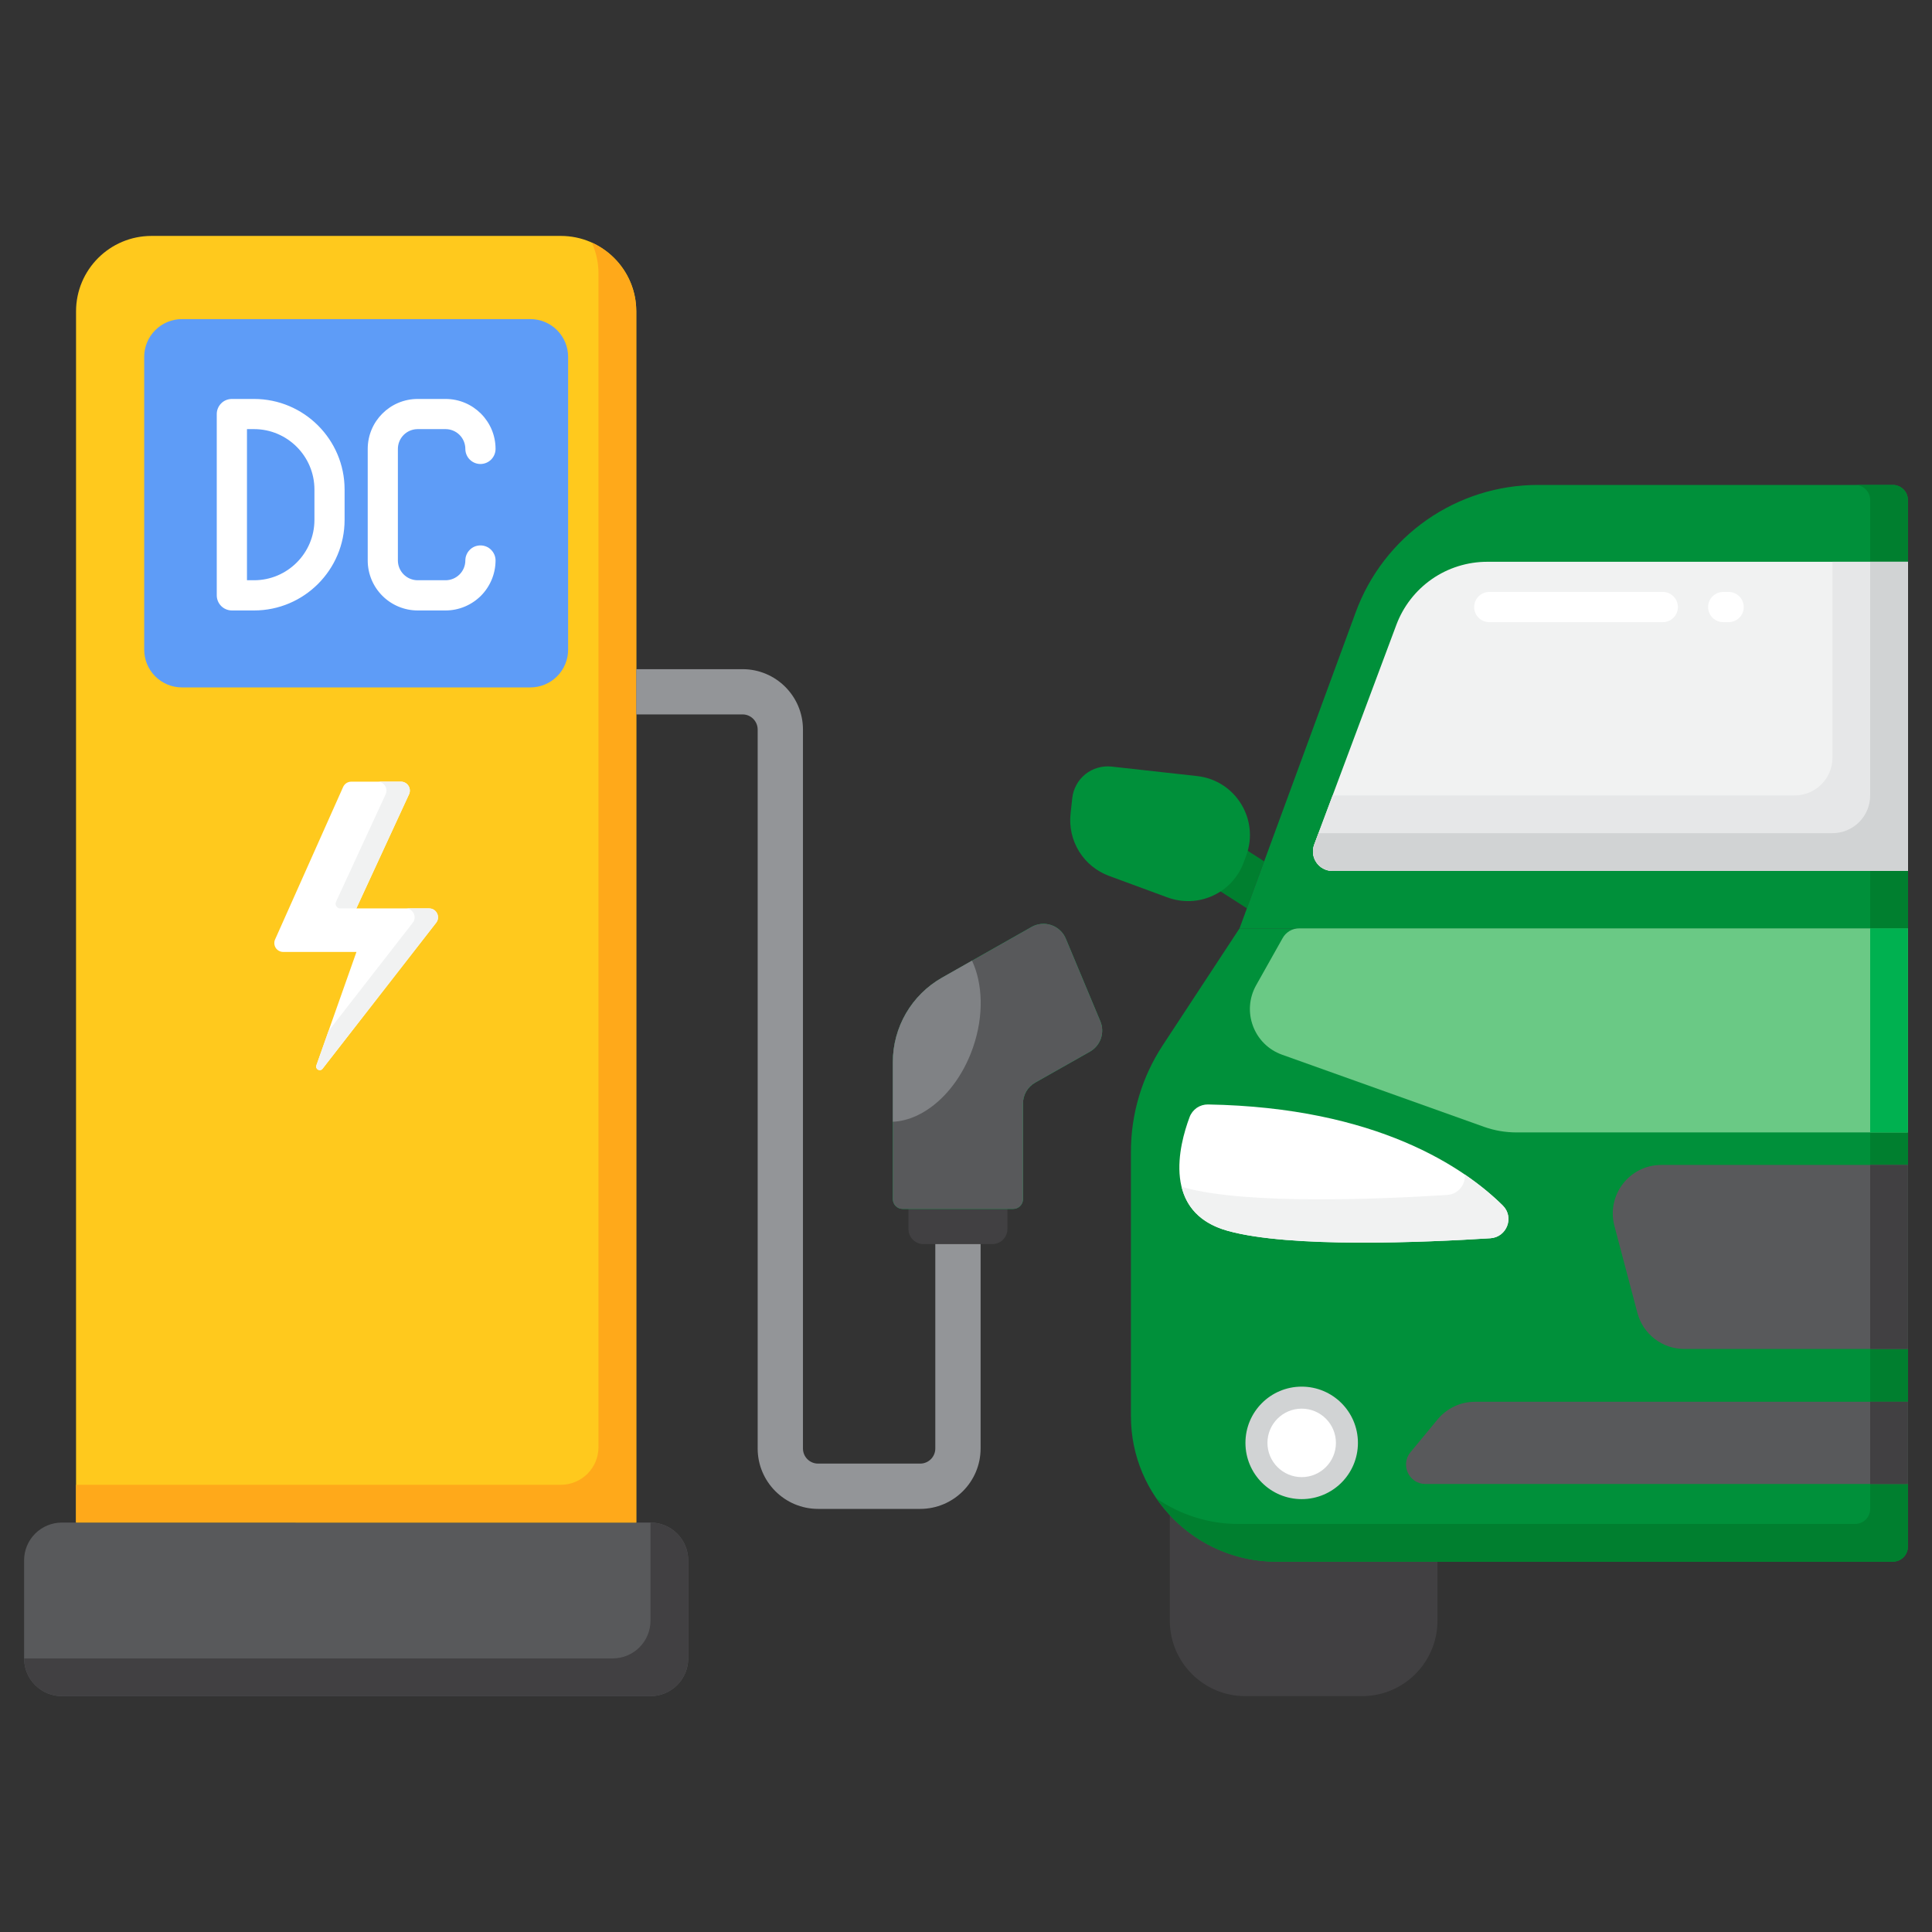 <svg width="36" height="36" viewBox="0 0 36 36" fill="none" xmlns="http://www.w3.org/2000/svg">
<rect x="0" y="0" width="36" height="36" fill="#333333" stroke="none"/>
<path d="M23.556 16.05L22.416 15.317L21.923 16.084L23.235 16.926L23.556 16.05Z" fill="#007F2F"/>
<path d="M21.756 16.723L20.665 16.321C20.434 16.236 20.238 16.076 20.108 15.867C19.978 15.657 19.922 15.41 19.948 15.165L19.98 14.872C19.989 14.785 20.016 14.701 20.058 14.625C20.099 14.548 20.156 14.481 20.224 14.426C20.292 14.372 20.37 14.331 20.454 14.307C20.538 14.282 20.625 14.275 20.712 14.284L22.307 14.461C23.02 14.54 23.47 15.267 23.222 15.941L23.175 16.068C23.074 16.343 22.868 16.567 22.602 16.689C22.336 16.812 22.032 16.824 21.756 16.723Z" fill="#00903A"/>
<path d="M21.798 26.197V30.199C21.798 30.976 22.428 31.605 23.204 31.605H25.379C26.156 31.605 26.785 30.976 26.785 30.199V26.197H21.798Z" fill="#414042"/>
<path d="M35.551 17.297H23.098L21.668 19.474C21.28 20.064 21.073 20.754 21.073 21.46V26.388C21.073 27.886 22.288 29.1 23.786 29.1L35.27 29.1C35.344 29.1 35.416 29.07 35.469 29.017C35.521 28.965 35.551 28.893 35.551 28.819V17.297Z" fill="#00903A"/>
<path d="M34.848 17.297V28.116C34.848 28.19 34.818 28.262 34.766 28.314C34.713 28.367 34.641 28.397 34.567 28.397L23.083 28.397C22.535 28.398 22 28.232 21.549 27.921C22.038 28.633 22.857 29.1 23.786 29.1L35.27 29.1C35.344 29.1 35.416 29.07 35.469 29.018C35.521 28.965 35.551 28.893 35.551 28.819V17.297H34.848Z" fill="#007F2F"/>
<path d="M35.551 21.707H30.956C30.363 21.707 29.931 22.268 30.082 22.842L30.51 24.462C30.561 24.655 30.674 24.826 30.832 24.948C30.99 25.07 31.184 25.136 31.384 25.136H35.551V21.707Z" fill="#58595B"/>
<path d="M34.848 21.707H35.551V25.136H34.848V21.707Z" fill="#414042"/>
<path d="M35.551 17.297H24.214C24.15 17.297 24.087 17.314 24.031 17.346C23.976 17.379 23.93 17.425 23.899 17.482L23.406 18.359C23.132 18.848 23.363 19.465 23.89 19.653L27.65 20.996C27.845 21.066 28.051 21.101 28.258 21.101H35.551V17.297Z" fill="#6AC985"/>
<path d="M34.848 17.297H35.551V21.101H34.848V17.297Z" fill="#00B150"/>
<path d="M28.002 22.463C27.289 21.759 25.662 20.636 22.51 20.58C22.435 20.579 22.362 20.601 22.3 20.643C22.239 20.686 22.192 20.746 22.166 20.816C21.968 21.344 21.648 22.594 22.877 22.935C24.042 23.259 26.552 23.151 27.771 23.073C28.079 23.053 28.221 22.68 28.002 22.463Z" fill="white"/>
<path d="M28.002 22.463C27.826 22.289 27.594 22.09 27.297 21.888C27.307 22.07 27.177 22.253 26.965 22.266C25.745 22.344 23.236 22.452 22.071 22.129C22.051 22.123 22.035 22.116 22.016 22.11C22.102 22.467 22.343 22.787 22.877 22.935C24.042 23.259 26.552 23.15 27.771 23.073C28.079 23.053 28.221 22.68 28.002 22.463Z" fill="#F1F2F2"/>
<path d="M35.27 9.036H28.657C27.917 9.036 27.195 9.263 26.587 9.687C25.98 10.111 25.518 10.71 25.263 11.405L23.098 17.296H35.551V9.317C35.551 9.243 35.521 9.171 35.469 9.119C35.416 9.066 35.344 9.036 35.27 9.036Z" fill="#00903A"/>
<path d="M35.27 9.036H34.567C34.641 9.036 34.713 9.066 34.766 9.119C34.818 9.171 34.848 9.243 34.848 9.317V17.296H35.551V9.317C35.551 9.243 35.521 9.171 35.469 9.119C35.416 9.066 35.344 9.036 35.27 9.036Z" fill="#007F2F"/>
<path d="M35.551 10.468H27.713C27.345 10.468 26.985 10.58 26.682 10.79C26.38 11 26.148 11.298 26.019 11.643L24.488 15.74C24.468 15.794 24.461 15.853 24.468 15.911C24.475 15.969 24.497 16.024 24.53 16.072C24.563 16.12 24.608 16.16 24.659 16.187C24.711 16.214 24.768 16.228 24.827 16.228H35.551L35.551 10.468Z" fill="#F1F2F2"/>
<path d="M32.211 11.593H32.109C32.035 11.593 31.963 11.563 31.91 11.51C31.858 11.458 31.828 11.386 31.828 11.312C31.828 11.237 31.858 11.165 31.91 11.113C31.963 11.06 32.035 11.03 32.109 11.03H32.211C32.286 11.03 32.357 11.06 32.41 11.113C32.463 11.165 32.492 11.237 32.492 11.312C32.492 11.386 32.463 11.458 32.41 11.51C32.357 11.563 32.286 11.593 32.211 11.593ZM30.984 11.593H27.75C27.675 11.593 27.604 11.563 27.551 11.51C27.498 11.458 27.469 11.386 27.469 11.312C27.469 11.237 27.498 11.165 27.551 11.113C27.604 11.06 27.675 11.03 27.75 11.03H30.984C31.059 11.03 31.13 11.06 31.183 11.113C31.236 11.165 31.265 11.237 31.265 11.312C31.265 11.386 31.236 11.458 31.183 11.51C31.13 11.563 31.059 11.593 30.984 11.593Z" fill="white"/>
<path d="M34.145 10.468V14.118C34.145 14.305 34.071 14.484 33.939 14.616C33.807 14.747 33.628 14.822 33.442 14.822H24.831L24.488 15.739C24.468 15.794 24.461 15.853 24.468 15.911C24.475 15.969 24.496 16.024 24.53 16.072C24.563 16.12 24.607 16.16 24.659 16.186C24.711 16.214 24.768 16.228 24.827 16.228H35.551V10.468H34.145Z" fill="#E6E7E8"/>
<path d="M34.848 10.468V14.822C34.848 15.008 34.774 15.187 34.642 15.319C34.51 15.451 34.331 15.525 34.145 15.525H24.568L24.488 15.739C24.468 15.794 24.461 15.853 24.468 15.911C24.475 15.969 24.496 16.024 24.53 16.072C24.563 16.12 24.607 16.16 24.659 16.186C24.711 16.214 24.768 16.228 24.827 16.228H35.551V10.468H34.848Z" fill="#D1D3D4"/>
<path d="M35.551 26.12H27.485C27.352 26.12 27.22 26.149 27.1 26.206C26.979 26.263 26.873 26.346 26.788 26.448L26.282 27.06C26.088 27.296 26.255 27.652 26.561 27.652H35.551L35.551 26.12Z" fill="#58595B"/>
<path d="M34.848 26.12H35.551V27.652H34.848V26.12Z" fill="#414042"/>
<path d="M24.255 27.934C24.834 27.934 25.303 27.465 25.303 26.886C25.303 26.307 24.834 25.838 24.255 25.838C23.676 25.838 23.207 26.307 23.207 26.886C23.207 27.465 23.676 27.934 24.255 27.934Z" fill="#D1D3D4"/>
<path d="M24.255 27.524C24.607 27.524 24.893 27.238 24.893 26.886C24.893 26.534 24.607 26.248 24.255 26.248C23.903 26.248 23.617 26.534 23.617 26.886C23.617 27.238 23.903 27.524 24.255 27.524Z" fill="white"/>
<path d="M12.824 30.902V29.074C12.824 28.888 12.75 28.709 12.618 28.577C12.486 28.445 12.307 28.371 12.121 28.371H1.152C0.966 28.371 0.787 28.445 0.655 28.577C0.523 28.709 0.449 28.888 0.449 29.074V30.902C0.449 31.089 0.523 31.268 0.655 31.399C0.787 31.531 0.966 31.605 1.152 31.605H12.121C12.307 31.605 12.486 31.531 12.618 31.399C12.75 31.268 12.824 31.089 12.824 30.902Z" fill="#58595B"/>
<path d="M12.121 28.371V30.199C12.121 30.386 12.047 30.564 11.915 30.696C11.783 30.828 11.604 30.902 11.418 30.902H0.449C0.449 31.089 0.523 31.268 0.655 31.399C0.787 31.531 0.966 31.605 1.152 31.605H12.121C12.307 31.605 12.486 31.531 12.618 31.399C12.75 31.268 12.824 31.089 12.824 30.902V29.074C12.824 28.888 12.75 28.709 12.618 28.577C12.486 28.445 12.307 28.371 12.121 28.371Z" fill="#414042"/>
<path d="M11.856 28.371V5.802C11.856 5.025 11.226 4.396 10.449 4.396H2.824C2.047 4.396 1.417 5.025 1.417 5.802V28.37L11.856 28.371Z" fill="#FFC91D"/>
<path d="M11.027 4.521C11.11 4.702 11.152 4.899 11.152 5.098V26.964C11.152 27.151 11.079 27.329 10.947 27.461C10.815 27.593 10.636 27.667 10.449 27.667H1.417V28.37H11.856V5.801C11.856 5.231 11.515 4.741 11.027 4.521Z" fill="#FFA91A"/>
<path d="M10.586 12.106V6.649C10.586 6.463 10.512 6.284 10.38 6.152C10.248 6.02 10.069 5.946 9.883 5.946H3.39C3.204 5.946 3.025 6.02 2.893 6.152C2.761 6.284 2.687 6.463 2.687 6.649V12.106C2.687 12.292 2.761 12.471 2.893 12.603C3.025 12.735 3.204 12.809 3.39 12.809H9.883C10.069 12.809 10.248 12.735 10.38 12.603C10.512 12.471 10.586 12.292 10.586 12.106Z" fill="#5E9CF7"/>
<path d="M8.303 11.375H7.783C7.536 11.375 7.299 11.276 7.125 11.102C6.95 10.927 6.852 10.691 6.852 10.444V8.365C6.852 7.851 7.269 7.434 7.783 7.434H8.303C8.816 7.434 9.234 7.851 9.234 8.365C9.234 8.439 9.204 8.511 9.151 8.564C9.099 8.616 9.027 8.646 8.952 8.646C8.878 8.646 8.806 8.616 8.754 8.564C8.701 8.511 8.671 8.439 8.671 8.365C8.671 8.267 8.632 8.173 8.563 8.104C8.494 8.035 8.4 7.996 8.303 7.996H7.783C7.685 7.996 7.591 8.035 7.522 8.104C7.453 8.173 7.414 8.267 7.414 8.365V10.444C7.414 10.541 7.453 10.635 7.522 10.704C7.591 10.773 7.685 10.812 7.783 10.812H8.303C8.4 10.812 8.494 10.773 8.563 10.704C8.632 10.635 8.671 10.541 8.671 10.444C8.671 10.369 8.701 10.298 8.754 10.245C8.806 10.192 8.878 10.163 8.952 10.163C9.027 10.163 9.099 10.192 9.151 10.245C9.204 10.298 9.234 10.369 9.234 10.444C9.233 10.691 9.135 10.927 8.961 11.102C8.786 11.276 8.55 11.375 8.303 11.375ZM4.734 11.375H4.321C4.246 11.375 4.174 11.345 4.122 11.293C4.069 11.24 4.039 11.168 4.039 11.094V7.715C4.039 7.64 4.069 7.569 4.122 7.516C4.174 7.463 4.246 7.434 4.321 7.434H4.734C5.664 7.434 6.421 8.191 6.421 9.121V9.687C6.421 10.618 5.664 11.375 4.734 11.375ZM4.602 10.812H4.734C5.354 10.812 5.859 10.308 5.859 9.687V9.121C5.859 8.501 5.354 7.996 4.734 7.996H4.602V10.812Z" fill="white"/>
<path d="M18.491 23.182H17.209C17.134 23.182 17.063 23.153 17.01 23.1C16.957 23.047 16.928 22.976 16.928 22.901V22.525H18.772V22.901C18.772 22.976 18.742 23.047 18.689 23.1C18.637 23.153 18.565 23.182 18.491 23.182Z" fill="#414042"/>
<path d="M19.86 17.491L20.503 19.029C20.546 19.131 20.549 19.245 20.514 19.35C20.478 19.454 20.405 19.542 20.309 19.596L19.291 20.172C19.221 20.211 19.164 20.268 19.123 20.337C19.083 20.407 19.062 20.485 19.062 20.565V22.346C19.062 22.445 18.981 22.526 18.881 22.526H16.818C16.77 22.526 16.724 22.507 16.69 22.473C16.656 22.439 16.637 22.393 16.637 22.346V19.789C16.637 19.139 16.987 18.539 17.553 18.218L19.221 17.273C19.277 17.241 19.338 17.222 19.402 17.216C19.466 17.21 19.53 17.218 19.59 17.238C19.651 17.259 19.706 17.292 19.752 17.336C19.799 17.379 19.836 17.432 19.86 17.491Z" fill="#00B150"/>
<path d="M19.86 17.491L20.503 19.029C20.546 19.131 20.549 19.245 20.514 19.35C20.478 19.454 20.405 19.542 20.309 19.596L19.291 20.172C19.221 20.211 19.164 20.268 19.123 20.337C19.083 20.407 19.062 20.485 19.062 20.565V22.346C19.062 22.445 18.981 22.526 18.881 22.526H16.818C16.77 22.526 16.724 22.507 16.69 22.473C16.656 22.439 16.637 22.393 16.637 22.346V19.789C16.637 19.139 16.987 18.539 17.553 18.218L19.221 17.273C19.277 17.241 19.338 17.222 19.402 17.216C19.466 17.21 19.53 17.218 19.59 17.238C19.651 17.259 19.706 17.292 19.752 17.336C19.799 17.379 19.836 17.432 19.86 17.491Z" fill="#58595B"/>
<path d="M17.553 18.217L18.112 17.9C18.312 18.328 18.336 18.919 18.134 19.508C17.855 20.325 17.233 20.877 16.637 20.902V19.788C16.637 19.469 16.722 19.155 16.883 18.879C17.044 18.603 17.275 18.375 17.553 18.217Z" fill="#808285"/>
<path d="M17.147 28.116H15.243C14.623 28.116 14.118 27.611 14.118 26.991V13.594C14.118 13.439 13.992 13.312 13.837 13.312H11.856V12.469H13.837C14.457 12.469 14.962 12.973 14.962 13.594V26.991C14.962 27.146 15.088 27.272 15.243 27.272H17.147C17.302 27.272 17.428 27.146 17.428 26.991V23.182H18.272V26.991C18.272 27.611 17.767 28.116 17.147 28.116Z" fill="#939598"/>
<path d="M7.471 14.565H6.545C6.48 14.565 6.421 14.604 6.394 14.663L5.126 17.505C5.114 17.53 5.11 17.558 5.112 17.585C5.114 17.613 5.123 17.64 5.138 17.663C5.153 17.686 5.174 17.705 5.198 17.718C5.222 17.731 5.249 17.738 5.277 17.738H6.642L5.895 19.852C5.87 19.923 5.964 19.974 6.01 19.915L8.127 17.194C8.211 17.086 8.134 16.927 7.996 16.927H6.64L7.622 14.8C7.633 14.775 7.638 14.747 7.636 14.72C7.635 14.692 7.626 14.665 7.611 14.642C7.596 14.618 7.575 14.599 7.551 14.586C7.526 14.572 7.499 14.565 7.471 14.565Z" fill="white"/>
<path d="M7.186 14.8L6.261 16.804C6.255 16.817 6.252 16.831 6.253 16.846C6.254 16.861 6.259 16.875 6.267 16.887C6.275 16.899 6.285 16.91 6.298 16.917C6.311 16.924 6.326 16.927 6.34 16.927H6.64L7.622 14.8C7.672 14.691 7.592 14.565 7.471 14.565H7.036C7.156 14.565 7.236 14.691 7.186 14.8ZM7.996 16.927H7.56C7.698 16.927 7.776 17.086 7.691 17.194L6.122 19.211L5.895 19.852C5.87 19.923 5.964 19.974 6.01 19.915L8.127 17.194C8.211 17.086 8.134 16.927 7.996 16.927Z" fill="#F1F2F2"/>
</svg>

